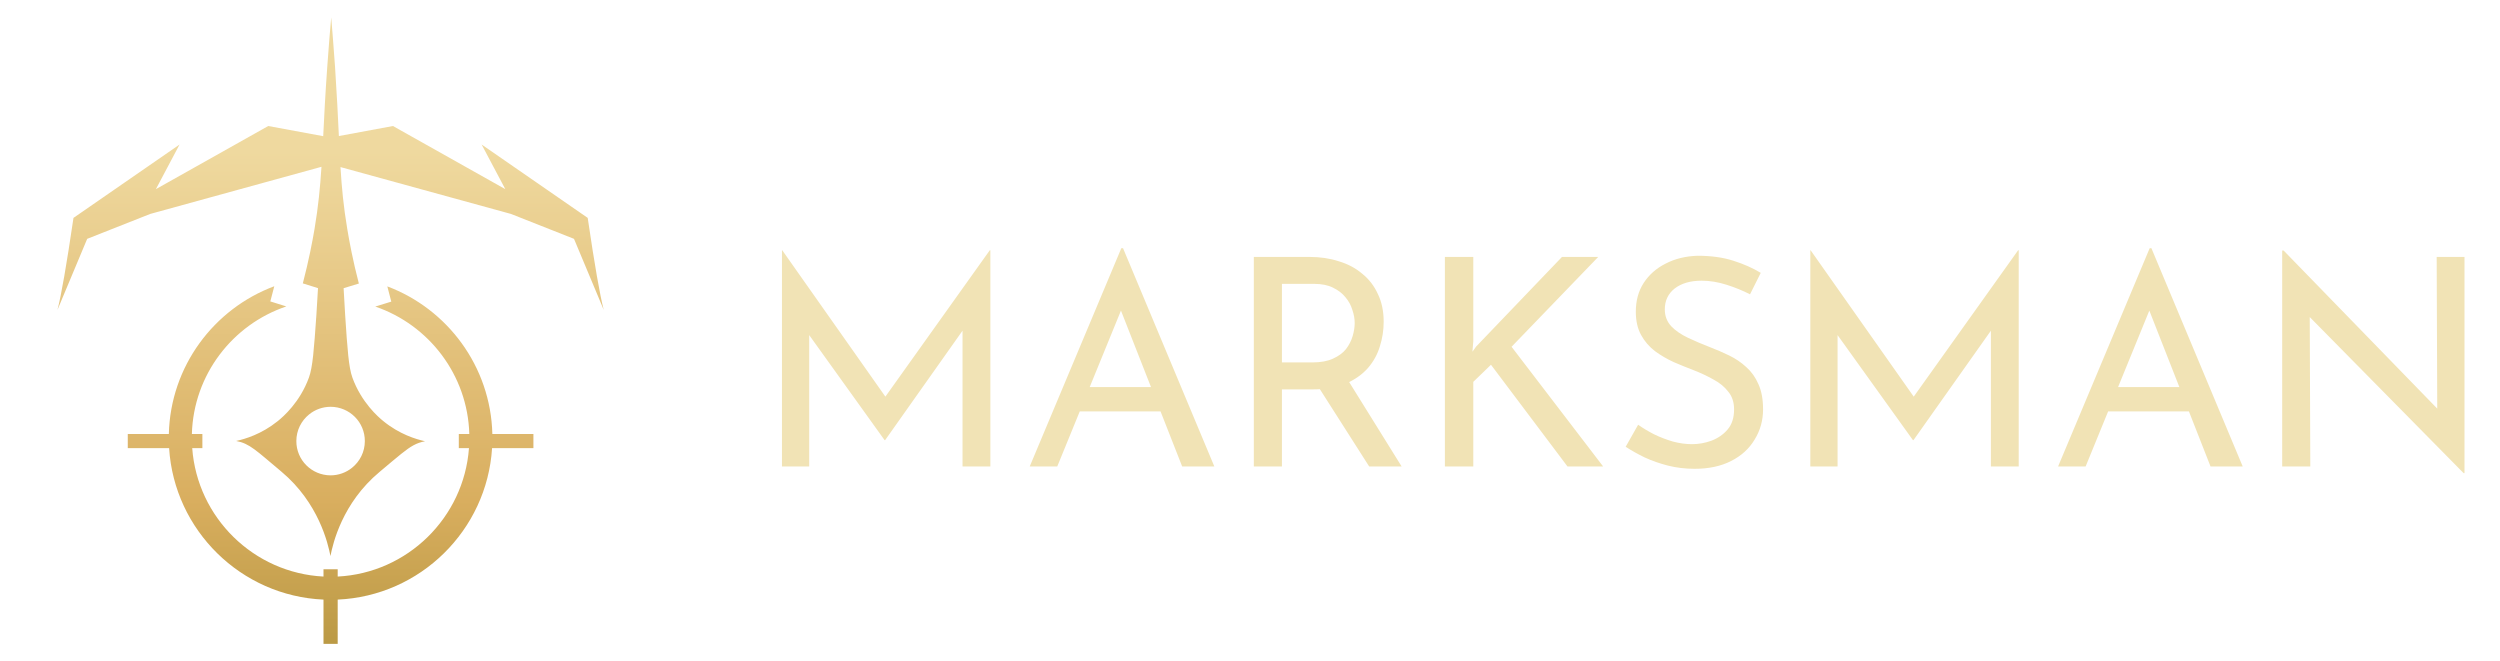 <svg width="276" height="73" viewBox="0 0 276 73" fill="none" xmlns="http://www.w3.org/2000/svg">
<path fill-rule="evenodd" clip-rule="evenodd" d="M66.65 34.206L63.369 26.368L56.407 23.617L37.589 18.446C37.727 20.72 37.919 22.772 38.342 25.3C38.565 26.637 38.949 28.735 39.617 31.302C39.054 31.471 38.493 31.642 37.935 31.816C37.965 32.508 38.027 33.53 38.104 34.759C38.357 38.602 38.495 40.546 38.903 41.683C39.894 44.426 41.777 46.055 42.315 46.486C44.097 47.946 45.926 48.491 46.925 48.714C45.98 48.891 45.35 49.26 44.297 50.105C43.682 50.589 42.937 51.242 41.9 52.103C37.796 55.522 36.751 59.994 36.482 61.385C36.213 59.994 35.176 55.522 31.088 52.087C28.268 49.728 27.561 48.96 26.07 48.683C27.061 48.468 28.875 47.93 30.65 46.501C30.665 46.491 30.678 46.48 30.688 46.47C31.226 46.04 33.117 44.419 34.108 41.675C34.523 40.538 34.661 38.594 34.93 34.759C35.014 33.522 35.076 32.508 35.107 31.809C34.548 31.634 33.99 31.46 33.432 31.286C34.1 28.727 34.492 26.637 34.722 25.293C35.145 22.757 35.345 20.705 35.491 18.415L16.588 23.617L9.626 26.368L6.345 34.206C6.76 32.628 7.349 29.245 8.112 24.055L19.823 15.956L17.21 20.882L29.613 13.912L35.683 15.034C35.783 12.944 35.906 10.516 36.129 7.388C36.298 4.991 36.459 3.054 36.567 1.925C36.659 3.054 36.82 4.991 36.989 7.388C37.197 10.508 37.312 12.936 37.412 15.019L43.383 13.912L55.785 20.882L53.172 15.956L64.883 24.055C65.646 29.245 66.236 32.628 66.65 34.206ZM36.505 44.91C35.606 44.91 34.776 45.225 34.131 45.748C33.27 46.439 32.717 47.5 32.717 48.691C32.709 50.781 34.4 52.471 36.49 52.479C37.389 52.479 38.219 52.164 38.864 51.642C39.725 50.95 40.278 49.89 40.278 48.699C40.286 46.608 38.595 44.918 36.505 44.91ZM54.356 47.915H58.889V49.475H54.325C53.756 58.542 46.395 65.796 37.281 66.195V71.083H35.714V66.195C26.6 65.796 19.239 58.542 18.67 49.475H14.106V47.915H18.64C18.824 40.43 23.619 34.083 30.281 31.601L29.843 33.276L31.61 33.83C25.678 35.828 21.367 41.36 21.183 47.915H22.343V49.475H21.221C21.782 57.144 28.006 63.26 35.714 63.652V62.845H37.281V63.652C44.989 63.26 51.213 57.144 51.774 49.475H50.652V47.915H51.812C51.628 41.376 47.332 35.858 41.431 33.845L43.198 33.299L42.76 31.617C49.399 34.114 54.171 40.453 54.356 47.915Z" fill="url(#paint0_linear_66_2091)"/>
<path d="M86.328 51.5V27.628H86.36L98.488 44.844L97.176 44.588L109.272 27.628H109.336V51.5H106.264V34.668L106.456 36.236L97.72 48.588H97.656L88.792 36.236L89.336 34.796V51.5H86.328ZM113.68 51.5L123.792 27.404H123.984L134.064 51.5H130.512L122.96 32.268L125.168 30.828L116.72 51.5H113.68ZM119.6 42.732H128.208L129.232 45.42H118.704L119.6 42.732ZM144.566 28.364C145.739 28.364 146.816 28.524 147.798 28.844C148.8 29.143 149.664 29.601 150.39 30.22C151.136 30.817 151.712 31.564 152.118 32.46C152.544 33.335 152.758 34.359 152.758 35.532C152.758 36.449 152.619 37.345 152.342 38.22C152.086 39.095 151.648 39.895 151.03 40.62C150.411 41.324 149.6 41.9 148.598 42.348C147.616 42.775 146.4 42.988 144.95 42.988H141.526V51.5H138.422V28.364H144.566ZM144.886 40.012C145.803 40.012 146.56 39.873 147.158 39.596C147.776 39.319 148.256 38.967 148.598 38.54C148.939 38.092 149.184 37.612 149.334 37.1C149.483 36.588 149.558 36.108 149.558 35.66C149.558 35.191 149.472 34.711 149.302 34.22C149.152 33.708 148.896 33.239 148.534 32.812C148.192 32.385 147.734 32.033 147.158 31.756C146.603 31.479 145.92 31.34 145.11 31.34H141.526V40.012H144.886ZM148.694 41.772L154.742 51.5H151.158L145.014 41.868L148.694 41.772ZM162.652 37.676L162.556 38.828L162.972 38.252L172.444 28.364H176.444L166.876 38.284L176.988 51.5H173.052L164.604 40.268L162.652 42.156V51.5H159.516V28.364H162.652V37.676ZM193.202 32.492C192.413 32.087 191.549 31.735 190.61 31.436C189.672 31.137 188.754 30.988 187.858 30.988C186.621 30.988 185.629 31.276 184.882 31.852C184.157 32.428 183.794 33.196 183.794 34.156C183.794 34.881 184.029 35.5 184.498 36.012C184.968 36.503 185.586 36.929 186.354 37.292C187.122 37.655 187.922 37.996 188.754 38.316C189.48 38.593 190.194 38.903 190.898 39.244C191.602 39.585 192.232 40.012 192.786 40.524C193.362 41.036 193.81 41.665 194.13 42.412C194.472 43.159 194.642 44.087 194.642 45.196C194.642 46.412 194.333 47.521 193.714 48.524C193.117 49.527 192.253 50.316 191.122 50.892C189.992 51.468 188.648 51.756 187.09 51.756C186.066 51.756 185.085 51.639 184.146 51.404C183.229 51.169 182.376 50.871 181.586 50.508C180.797 50.124 180.093 49.729 179.474 49.324L180.85 46.892C181.362 47.255 181.949 47.607 182.61 47.948C183.272 48.268 183.965 48.535 184.69 48.748C185.416 48.94 186.12 49.036 186.802 49.036C187.528 49.036 188.242 48.908 188.946 48.652C189.672 48.375 190.269 47.959 190.738 47.404C191.208 46.849 191.442 46.113 191.442 45.196C191.442 44.407 191.229 43.756 190.802 43.244C190.397 42.711 189.853 42.263 189.17 41.9C188.488 41.516 187.762 41.175 186.994 40.876C186.269 40.599 185.533 40.3 184.786 39.98C184.04 39.639 183.346 39.233 182.706 38.764C182.066 38.273 181.554 37.676 181.17 36.972C180.786 36.268 180.594 35.415 180.594 34.412C180.594 33.196 180.882 32.14 181.458 31.244C182.056 30.327 182.866 29.612 183.89 29.1C184.914 28.567 186.088 28.279 187.41 28.236C188.904 28.236 190.216 28.417 191.346 28.78C192.498 29.143 193.512 29.591 194.386 30.124L193.202 32.492ZM199.859 51.5V27.628H199.891L212.019 44.844L210.707 44.588L222.803 27.628H222.867V51.5H219.795V34.668L219.987 36.236L211.251 48.588H211.187L202.323 36.236L202.867 34.796V51.5H199.859ZM227.212 51.5L237.324 27.404H237.516L247.596 51.5H244.044L236.492 32.268L238.7 30.828L230.252 51.5H227.212ZM233.132 42.732H241.74L242.764 45.42H232.236L233.132 42.732ZM271.985 52.236L254.097 34.092L254.993 34.316L255.057 51.5H251.953V27.66H252.113L269.809 45.868L269.073 45.708L269.009 28.364H272.081V52.236H271.985Z" fill="#F1E3B5"/>
<defs>
<linearGradient id="paint0_linear_66_2091" x1="36.498" y1="1.925" x2="36.498" y2="71.083" gradientUnits="userSpaceOnUse">
<stop offset="0.214" stop-color="#EFD99F"/>
<stop offset="0.771" stop-color="#D9AE5F"/>
<stop offset="1" stop-color="#BB9A45"/>
</linearGradient>
</defs>
</svg>
